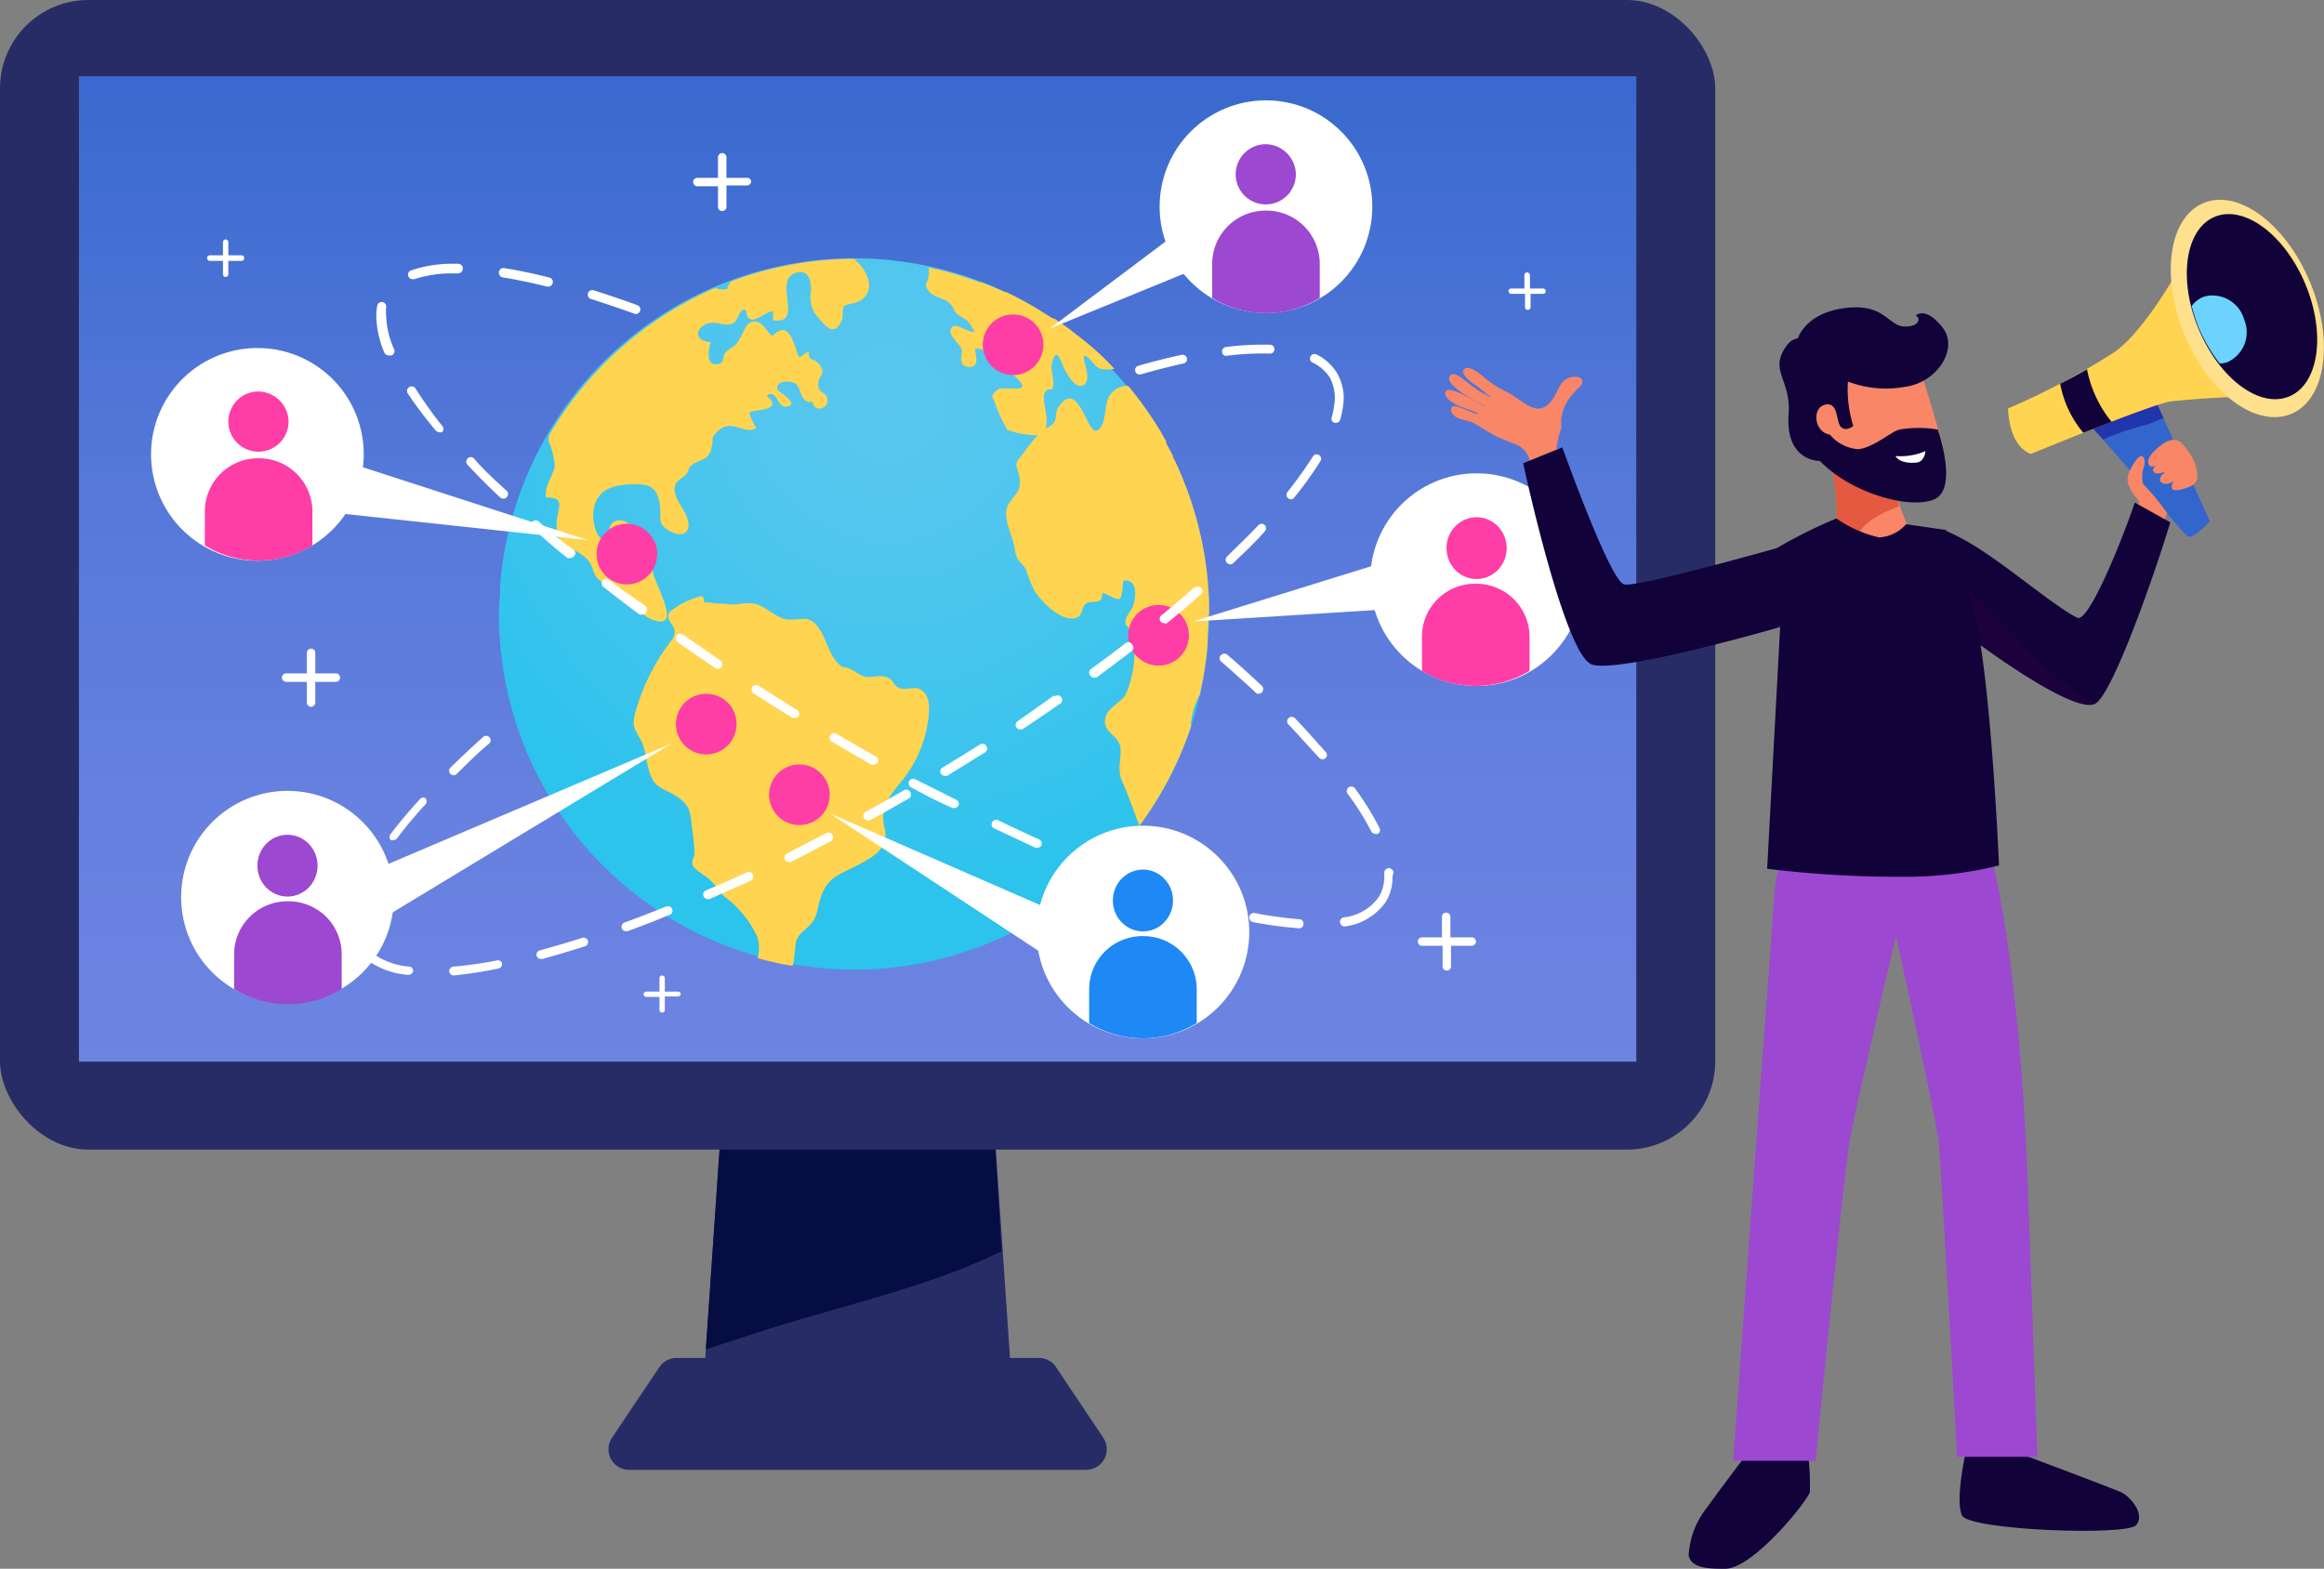 <svg xmlns="http://www.w3.org/2000/svg" xmlns:xlink="http://www.w3.org/1999/xlink" viewBox="0 0 112.77 76.13"><rect x="0" y="0" width="112.77" height="76.13" fill="#808080" stroke="none"/><defs><style>.cls-1{isolation:isolate;}.cls-2{fill:#272c66;}.cls-3{fill:#060d42;}.cls-4{fill:url(#linear-gradient);}.cls-5{fill:url(#radial-gradient);}.cls-6{fill:#ffd451;}.cls-7{fill:#fff;}.cls-8{fill:#fe3da6;}.cls-9{fill:#9c48d1;}.cls-10{fill:#1e88f5;}.cls-11{fill:#110239;}.cls-12{fill:#36c;}.cls-13{fill:#2135ad;}.cls-14{fill:#fee08d;}.cls-15{fill:#f88667;}.cls-16{fill:#e45940;}.cls-17{fill:#330045;opacity:0.32;mix-blend-mode:multiply;}.cls-18{fill:#6cd3fe;}</style><linearGradient id="linear-gradient" x1="41.62" y1="-0.19" x2="41.62" y2="52.97" gradientUnits="userSpaceOnUse"><stop offset="0" stop-color="#36c"></stop><stop offset="0.06" stop-color="#3869ce"></stop><stop offset="0.44" stop-color="#5578d9"></stop><stop offset="0.76" stop-color="#6781e0"></stop><stop offset="1" stop-color="#6d84e2"></stop></linearGradient><radialGradient id="radial-gradient" cx="43.08" cy="19.61" r="23.94" gradientUnits="userSpaceOnUse"><stop offset="0" stop-color="#59c7ef"></stop><stop offset="0.3" stop-color="#50c6ee"></stop><stop offset="0.79" stop-color="#38c4ed"></stop><stop offset="1" stop-color="#2cc3ec"></stop></radialGradient></defs><title>Asset 5a5</title><g class="cls-1"><g id="Layer_2" data-name="Layer 2"><g id="Layer_1-2" data-name="Layer 1"><polygon class="cls-2" points="49.24 69.29 33.99 69.29 35.25 50.91 47.99 50.91 49.24 69.29"></polygon><path class="cls-3" d="M36.6,64.72c3.81-1.27,8.32-2.18,12-4L48,50.91H35.25l-1,14.57Z"></path><path class="cls-2" d="M51.24,66.34a1,1,0,0,0-.83-.44H32.82a1,1,0,0,0-.82.44l-2.31,3.44a1,1,0,0,0,.83,1.55H52.71a1,1,0,0,0,.83-1.55Z"></path><rect class="cls-2" width="83.23" height="55.79" rx="4.29"></rect><rect class="cls-4" x="3.83" y="3.7" width="75.57" height="47.82"></rect><path class="cls-5" d="M58.67,29.79h0v0c0-.43,0-.85-.05-1.27a.57.57,0,0,1,0-.13,17.23,17.23,0,0,0-34.35,0,.57.57,0,0,0,0,.13c0,.42-.06.84-.06,1.27v0h0c0,.43,0,.86.06,1.28a.62.62,0,0,0,0,.13,17.23,17.23,0,0,0,34.35,0,.53.53,0,0,1,0-.13C58.65,30.65,58.67,30.22,58.67,29.79Z"></path><path class="cls-6" d="M26.49,24.14c1.09,0,.47.56.52,1.43,0,1.11.95.92,1.55,1.65.19.23.2.52.37.77a2.85,2.85,0,0,0,1,.71c.61.36,1.08,1.13,1.73,1.37,1.63.6-.09-2,0-2.5.05-.35.32-.36.18-.7a.66.66,0,0,0-.72-.37c-.19,0-.42.42-.66.24s.2-.53.25-.7c.18-.64-.74-1.08-1.08-.55-.15.24.09.88-.34.73s-.53-1.09-.5-1.36c.12-1.13.95-1.35,2-1.36.7,0,1.06.12,1.21.87s-.18,1,.46,1.38,1.19.13.84-.73c-.18-.43-.72-1-.52-1.52.08-.19.39-.33.52-.49.23-.31,0-.27.37-.51s.69-.16.84-.71-.06-.48.29-.84c.71-.7,1.25.18,1.9-.17a3.31,3.31,0,0,1-.34-.74c.16-.2,1.77-.07.83-.84.58-.35.47.63,1,.53.65-.13-.44-.72-.47-.83-.09-.45.63-.45.89-.28s.22,1,.82.88c.07.53.73.35.73-.07s-.46-.3-.46-.76.39-.48.1-.93-.62-.13-.54-.66c-.24,0-.45.4-.53.17-.21-.58-.46-1.79-1.25-.94-.33-.26-.46-.72-.9-.71s-.5.68-.83,1.06c-.15.18-.41.28-.56.47s0,.47-.34.54c-.65.12-.45-.75-.37-1.06-1-.1-.63-.93.13-.95.29,0,.71.21,1,0s.18-.63.58-.63c.1,1,.84.13,1.32.06,0,.12,0,.33,0,.45,1.54.24,0-1.89,1.06-2.28.68-.25.8.36.78.89a1.43,1.43,0,0,0,.37,1.28c.38.44.76.92,1.13.12.07-.15,0-.6.12-.7s.61-.13.82-.29c.74-.54.29-1.47-.36-2a17.2,17.2,0,0,0-5.94,1.09.9.9,0,0,0-.21.38.91.91,0,0,1-.57-.06,17.34,17.34,0,0,0-8.08,7.17,2.3,2.3,0,0,0,0,.28.69.69,0,0,0,.05.13,3.68,3.68,0,0,1,.24,1.09C26.8,23.15,26.4,23.63,26.49,24.14Z"></path><path class="cls-6" d="M58.67,29.76c0-.43,0-.85-.05-1.27a.57.57,0,0,1,0-.13,17.31,17.31,0,0,0-1.38-5.49h0c-.1-.24-.21-.47-.33-.7l0-.06-.33-.62,0-.09-.33-.58a.41.41,0,0,1-.07-.11c-.11-.18-.23-.36-.35-.53l-.08-.13-.36-.5a.64.64,0,0,0-.1-.13c-.12-.17-.25-.33-.38-.49l-.09-.12-.08-.08a1,1,0,0,0-1,.69c-.13.33-.09,1.38-.55,1.48s-.88-2.6-1.85-1.11c-.13.2-.06.46-.16.65s-.26.26-.46.36c.3-.59-.52-1.95.33-1.91.19-.41-.11-.85,0-1.28.23-.85.41-.09.6.29.11.22.56,1.06.95.77s-.07-1.12,0-1.41c.35.06.45.55.82.64a1.73,1.73,0,0,0,.66,0l0,0c-.28-.3-.57-.59-.87-.86h0c-.31-.28-.64-.55-1-.82h0c-.32-.26-.66-.5-1-.73L51,15.41a17.69,17.69,0,0,0-2.16-1.23l-.07,0q-.56-.26-1.14-.48l-.1,0a17.75,17.75,0,0,0-2.42-.71l-.06,0a1,1,0,0,1,0,.46c-.06.36-.24.3,0,.65s.72.34,1,.59.19.35.35.51.52.27.68.55c.07.12.16.22.22.34-.37.08-.93-.5-1.14-.17s.4.75.49,1-.21.85.35.89.34-.56.31-.88c.59-.07.66.42.9.74s.79.33,1.12.66c.69.68-.11.5-.42.52s-.41-.07-.64.19-.11.16,0,.49a7.12,7.12,0,0,0,.61,1.33,4.17,4.17,0,0,0,1.48.26,7.36,7.36,0,0,0-.7.87c-.57.68-.28.48-.18,1.24s-.44.86-.62,1.42.3,1.38.38,2,.34.61.55,1a7.77,7.77,0,0,0,.39,1c.34.52,1.2,1.44,1.92,1.36.51-.06.3-.5.61-.72s.8.14.77-.51c.19,0,.68.35.83.29s.17-.64.19-.89c.76-.12.62.91.45,1.29-.08.19-.33.46-.34.66,0,.35.2.25.36.58a5.2,5.2,0,0,1-.35,3c-.3.48-1.07.68-1,1.4.07.45.62.63.73,1.09s-.17,1.11.09,1.69.5,1.24.75,1.94a2.4,2.4,0,0,0,.11.23,17.39,17.39,0,0,0,2.5-4.82,1.48,1.48,0,0,1,0-.21v0a3.69,3.69,0,0,1,.44-1.36.64.64,0,0,1,0-.07,18.24,18.24,0,0,0,.36-2.35.53.53,0,0,1,0-.13c0-.42.05-.84.05-1.27h0v0Z"></path><path class="cls-6" d="M44.6,33.43c-.28-.12-.67.1-1-.06s-.19-.44-.71-.54c-.33-.07-.63.09-.95,0s-.67-.48-1.08-.46c-.64-.51-.66-1.16-1.09-1.83s-.76-.48-1.42-.47-1.09-.62-1.73-.77a2.16,2.16,0,0,0-.67,0,2.22,2.22,0,0,1-.76,0c-.2,0-.52,0-.7-.06a2.4,2.4,0,0,1-.27,0c-.12,0,0-.3-.22-.31a4.08,4.08,0,0,0-1.51.77c-.22.4.2.57.24.88s-.09.41-.28.67a10.34,10.34,0,0,0-1.64,3.39c-.15.61,0,.76.28,1.26s.25,1.23.52,1.82.76.59,1.33,1,.56.79.63,1.37a11.52,11.52,0,0,1,.13,1.33c0,.24-.18.33-.08.57s.6.49.85.73.42.54.67.78a5,5,0,0,1,1.62,2,1.83,1.83,0,0,1,0,1,15.69,15.69,0,0,0,1.68.37c.09,0,.15-1.06.19-1.17.14-.43.39-.5.7-.84s.3-.61.43-1.09c.32-1.2.92-1.3,1.91-1.81.82-.43,1.49-.87,1.25-1.79s.22-1.53.87-2.31a5.9,5.9,0,0,0,1.24-2.86C45.16,34.22,45.07,33.62,44.6,33.43Z"></path><polygon class="cls-7" points="57.09 11.32 50.93 15.95 57.92 13.09 57.09 11.32"></polygon><polygon class="cls-7" points="67.27 27.25 57.89 30.16 67.27 29.57 67.27 27.25"></polygon><polygon class="cls-7" points="18.65 44.52 32.59 36.08 17.94 42.31 18.65 44.52"></polygon><polygon class="cls-7" points="28.52 26.21 16.26 24.89 16.26 22.24 28.52 26.21"></polygon><polygon class="cls-7" points="40.26 39.47 51.34 46.77 51.34 44.3 40.26 39.47"></polygon><path class="cls-8" d="M50.63,16.72a1.47,1.47,0,1,1-1.47-1.46A1.47,1.47,0,0,1,50.63,16.72Z"></path><path class="cls-8" d="M31.89,26.89a1.47,1.47,0,1,1-1.47-1.47A1.47,1.47,0,0,1,31.89,26.89Z"></path><path class="cls-8" d="M40.26,38.56a1.47,1.47,0,1,1-1.47-1.46A1.47,1.47,0,0,1,40.26,38.56Z"></path><path class="cls-8" d="M35.74,35.14a1.47,1.47,0,1,1-1.47-1.47A1.46,1.46,0,0,1,35.74,35.14Z"></path><path class="cls-8" d="M57.69,30.83a1.47,1.47,0,1,1-1.47-1.47A1.47,1.47,0,0,1,57.69,30.83Z"></path><path class="cls-7" d="M26.15,25.32a.21.21,0,0,0-.31,0,.22.22,0,0,0,0,.31c.54.48,1.11,1,1.7,1.45a.24.24,0,0,0,.14,0,.23.23,0,0,0,.17-.08.21.21,0,0,0,0-.31C27.25,26.27,26.69,25.79,26.15,25.32Z"></path><path class="cls-7" d="M30.85,15.24a.23.23,0,0,0,.21-.15.22.22,0,0,0-.13-.28c-.74-.27-1.45-.51-2.12-.72a.22.22,0,0,0-.28.14.22.22,0,0,0,.15.28c.66.21,1.37.45,2.09.71Z"></path><path class="cls-7" d="M23,22.25a.21.21,0,0,0-.31,0,.22.22,0,0,0,0,.31c.49.52,1,1.05,1.58,1.58a.25.25,0,0,0,.16.06.21.21,0,0,0,.16-.07.22.22,0,0,0,0-.31C24,23.29,23.44,22.77,23,22.25Z"></path><path class="cls-7" d="M33.13,30.79a.22.22,0,1,0-.25.37c.59.42,1.21.84,1.83,1.26a.22.22,0,0,0,.31-.06.22.22,0,0,0-.06-.31Z"></path><path class="cls-7" d="M29.57,28.15a.22.22,0,0,0-.31,0,.23.23,0,0,0,0,.32c.57.44,1.16.9,1.77,1.35a.22.22,0,0,0,.13,0,.21.21,0,0,0,.18-.09.23.23,0,0,0,0-.31C30.73,29,30.14,28.59,29.57,28.15Z"></path><path class="cls-7" d="M24.39,13.46c.67.11,1.4.26,2.16.45h.05a.23.23,0,0,0,.22-.17.22.22,0,0,0-.16-.27c-.78-.2-1.52-.35-2.2-.46a.22.22,0,0,0-.25.18A.23.23,0,0,0,24.39,13.46Z"></path><path class="cls-7" d="M66.54,40.35a.24.24,0,0,0,.2.12.17.17,0,0,0,.1,0,.21.21,0,0,0,.1-.29,14.23,14.23,0,0,0-1.19-1.92.22.22,0,0,0-.36.26A12.43,12.43,0,0,1,66.54,40.35Z"></path><path class="cls-7" d="M18.74,15.36a2.15,2.15,0,0,1,0-.45.22.22,0,0,0-.43-.09,2.36,2.36,0,0,0-.05.54,4.72,4.72,0,0,0,.39,1.75.23.23,0,0,0,.21.14H19a.23.23,0,0,0,.13-.29A4.2,4.2,0,0,1,18.74,15.36Z"></path><path class="cls-7" d="M22.22,12.8h-.14a6.21,6.21,0,0,0-2.13.32.22.22,0,0,0-.14.28.24.24,0,0,0,.21.15l.08,0a5.89,5.89,0,0,1,2-.28h.13a.24.24,0,0,0,.23-.22A.23.23,0,0,0,22.22,12.8Z"></path><path class="cls-7" d="M20.16,18.85a.22.22,0,0,0-.31-.06.22.22,0,0,0-.06.31,20.5,20.5,0,0,0,1.35,1.79.23.23,0,0,0,.17.08.19.19,0,0,0,.14,0,.21.21,0,0,0,0-.31A21.2,21.2,0,0,1,20.16,18.85Z"></path><path class="cls-7" d="M58.73,43.81c-.67-.19-1.38-.4-2.12-.64a.22.22,0,0,0-.28.14.22.22,0,0,0,.14.28c.75.24,1.47.46,2.15.64h.05a.22.22,0,0,0,.22-.16A.22.22,0,0,0,58.73,43.81Z"></path><path class="cls-7" d="M38.69,34.46c-.64-.39-1.26-.79-1.88-1.18a.21.21,0,0,0-.3.06.22.22,0,0,0,.06.31c.62.4,1.25.8,1.89,1.19a.2.2,0,0,0,.11,0,.21.21,0,0,0,.19-.1A.22.22,0,0,0,38.69,34.46Z"></path><path class="cls-7" d="M63.06,44.61a19.81,19.81,0,0,1-2.18-.3.22.22,0,0,0-.26.18.23.23,0,0,0,.18.26,20.28,20.28,0,0,0,2.23.3h0a.21.21,0,0,0,.22-.21A.21.21,0,0,0,63.06,44.61Z"></path><path class="cls-7" d="M67.62,42.34a.24.24,0,0,0-.24-.21.23.23,0,0,0-.21.24.76.76,0,0,1,0,.15,1.87,1.87,0,0,1-.26,1,2.39,2.39,0,0,1-1.71,1,.22.22,0,0,0-.17.27.22.22,0,0,0,.22.17h0a2.87,2.87,0,0,0,2-1.2,2.3,2.3,0,0,0,.32-1.23Z"></path><path class="cls-7" d="M62.82,34.84a.22.22,0,0,0-.31.31c.54.55,1,1.1,1.5,1.62a.23.23,0,0,0,.17.08.2.2,0,0,0,.14-.06.21.21,0,0,0,0-.31C63.88,36,63.37,35.4,62.82,34.84Z"></path><path class="cls-7" d="M61.07,33.67a.24.24,0,0,0,.16-.07.23.23,0,0,0,0-.32c-.52-.48-1.08-1-1.66-1.49a.22.22,0,0,0-.32,0,.21.21,0,0,0,0,.31c.57.5,1.13,1,1.65,1.48A.2.2,0,0,0,61.07,33.67Z"></path><path class="cls-7" d="M42.51,36.72c-.63-.36-1.28-.73-1.92-1.11a.22.22,0,0,0-.3.08.21.21,0,0,0,.07.3c.65.38,1.29.76,1.93,1.12l.11,0a.24.24,0,0,0,.2-.12A.22.22,0,0,0,42.51,36.72Z"></path><path class="cls-7" d="M54.52,42.43c-.67-.25-1.36-.53-2.06-.82a.23.23,0,0,0-.17.42c.7.29,1.4.56,2.08.82h.08a.22.22,0,0,0,.2-.14A.21.21,0,0,0,54.52,42.43Z"></path><path class="cls-7" d="M46.42,38.82l-2-1a.22.22,0,0,0-.3.09.22.22,0,0,0,.09.3c.66.36,1.32.7,2,1a.19.19,0,0,0,.1,0,.24.24,0,0,0,.2-.12A.22.22,0,0,0,46.42,38.82Z"></path><path class="cls-7" d="M50.43,40.74c-.66-.3-1.34-.61-2-.94a.22.22,0,0,0-.29.11.21.21,0,0,0,.1.29l2,.94a.16.16,0,0,0,.1,0,.23.23,0,0,0,.2-.13A.22.22,0,0,0,50.43,40.74Z"></path><path class="cls-7" d="M28.26,45.51c-.71.23-1.41.43-2.06.61a.21.21,0,0,0-.16.26.21.21,0,0,0,.2.16h.07c.66-.18,1.36-.39,2.08-.62a.22.22,0,0,0,.14-.27A.23.23,0,0,0,28.26,45.51Z"></path><path class="cls-7" d="M24.11,46.61a20.94,20.94,0,0,1-2.11.3.22.22,0,0,0-.2.24.22.22,0,0,0,.21.19h0A21.58,21.58,0,0,0,24.19,47a.21.21,0,0,0,.17-.25A.2.2,0,0,0,24.11,46.61Z"></path><path class="cls-7" d="M36.25,42.33c-.67.31-1.32.6-2,.88a.22.22,0,0,0-.11.29.23.23,0,0,0,.19.13l.1,0,2-.89a.22.22,0,0,0,.1-.29A.21.21,0,0,0,36.25,42.33Z"></path><path class="cls-7" d="M32.3,44c-.69.28-1.36.54-2,.77a.23.23,0,0,0-.13.28.2.2,0,0,0,.19.14h.09c.66-.24,1.33-.5,2-.78a.22.22,0,1,0-.16-.4Z"></path><path class="cls-7" d="M55.29,18.17h.06c.73-.21,1.43-.39,2.08-.53a.21.21,0,1,0-.09-.42c-.66.14-1.37.32-2.1.53a.21.21,0,0,0-.15.27A.2.2,0,0,0,55.29,18.17Z"></path><path class="cls-7" d="M40.11,40.42c-.65.34-1.29.66-1.92,1a.22.22,0,0,0-.1.29.2.2,0,0,0,.18.12.15.15,0,0,0,.11,0l1.93-1a.22.22,0,0,0,.09-.29A.21.21,0,0,0,40.11,40.42Z"></path><path class="cls-7" d="M23.74,35.77a.21.21,0,0,0-.3,0c-.56.5-1.09,1-1.58,1.48a.21.21,0,0,0,0,.31.2.2,0,0,0,.14.06.19.19,0,0,0,.16-.06c.49-.48,1-1,1.57-1.47A.21.21,0,0,0,23.74,35.77Z"></path><path class="cls-7" d="M18.05,42.21a.23.23,0,0,0-.29.09A6.18,6.18,0,0,0,17,44.39a.21.21,0,0,0,.18.24h0a.24.24,0,0,0,.23-.19,5.67,5.67,0,0,1,.7-1.94A.22.22,0,0,0,18.05,42.21Z"></path><path class="cls-7" d="M19.89,46.91a3.5,3.5,0,0,1-1.88-.7.22.22,0,0,0-.3,0,.21.21,0,0,0,0,.3,3.85,3.85,0,0,0,2.11.8h0a.24.24,0,0,0,.23-.19A.22.22,0,0,0,19.89,46.91Z"></path><path class="cls-7" d="M20.36,38.8c-.52.57-1,1.14-1.4,1.67a.22.22,0,0,0,0,.3.21.21,0,0,0,.12,0,.25.25,0,0,0,.19-.09,20.52,20.52,0,0,1,1.37-1.64.22.22,0,0,0,0-.31A.21.21,0,0,0,20.36,38.8Z"></path><path class="cls-7" d="M51.16,33.74,49.38,35a.21.21,0,0,0-.06.3.2.2,0,0,0,.17.09.17.17,0,0,0,.12,0c.62-.41,1.21-.81,1.8-1.22a.22.22,0,1,0-.25-.35Z"></path><path class="cls-7" d="M61.67,16.73a14.18,14.18,0,0,0-2.18.11.22.22,0,0,0-.19.25.2.2,0,0,0,.2.18h0a13.38,13.38,0,0,1,2.12-.11.21.21,0,0,0,.22-.2A.22.22,0,0,0,61.67,16.73Z"></path><path class="cls-7" d="M61.06,25.49c-.47.5-1,1-1.52,1.52a.22.22,0,0,0,0,.31.27.27,0,0,0,.14.07.23.23,0,0,0,.16-.06c.54-.52,1.06-1,1.53-1.54a.22.22,0,0,0,0-.31A.22.22,0,0,0,61.06,25.49Z"></path><path class="cls-7" d="M64,22.08a.21.21,0,0,0-.29.07,20.65,20.65,0,0,1-1.24,1.73.22.22,0,0,0,.15.35.21.21,0,0,0,.18-.08,17.71,17.71,0,0,0,1.27-1.77A.21.21,0,0,0,64,22.08Z"></path><path class="cls-7" d="M64.88,18.11a2.4,2.4,0,0,0-1-.91.22.22,0,0,0-.29.1.21.21,0,0,0,.09.29,2,2,0,0,1,.85.74,2.1,2.1,0,0,1,.24,1.08,4.76,4.76,0,0,1-.15.85.2.2,0,0,0,.14.26h.05a.22.22,0,0,0,.22-.15,4.34,4.34,0,0,0,.17-.95A2.39,2.39,0,0,0,64.88,18.11Z"></path><path class="cls-7" d="M47.57,36.12l-1.83,1.13a.21.21,0,0,0-.08.3.22.22,0,0,0,.18.1.27.27,0,0,0,.12,0l1.84-1.14a.21.21,0,0,0,.07-.29A.21.21,0,0,0,47.57,36.12Z"></path><path class="cls-7" d="M58,28.47c-.52.45-1.07.92-1.64,1.39a.21.21,0,0,0,.13.38.19.19,0,0,0,.14,0c.58-.47,1.13-.94,1.65-1.4a.21.21,0,0,0-.28-.32Z"></path><path class="cls-7" d="M43.88,38.34c-.63.37-1.25.72-1.88,1.06a.21.21,0,0,0-.08.29.25.25,0,0,0,.18.12.2.2,0,0,0,.11,0c.63-.34,1.26-.7,1.89-1.06a.23.23,0,0,0,.08-.3A.23.23,0,0,0,43.88,38.34Z"></path><path class="cls-7" d="M54.63,31.2c-.55.43-1.13.86-1.72,1.29a.22.22,0,0,0,0,.3.19.19,0,0,0,.16.09.23.23,0,0,0,.14,0l1.73-1.3a.22.22,0,0,0,0-.3A.21.21,0,0,0,54.63,31.2Z"></path><circle class="cls-7" cx="71.65" cy="28.13" r="5.16"></circle><ellipse class="cls-8" cx="71.65" cy="26.6" rx="1.46" ry="1.5"></ellipse><path class="cls-8" d="M71.67,28.33h0A2.57,2.57,0,0,0,69,30.91v1.65a5.11,5.11,0,0,0,2.61.73,5.17,5.17,0,0,0,2.61-.73V30.91A2.58,2.58,0,0,0,71.67,28.33Z"></path><circle class="cls-7" cx="13.95" cy="43.54" r="5.16"></circle><ellipse class="cls-9" cx="13.95" cy="42.01" rx="1.46" ry="1.5"></ellipse><path class="cls-9" d="M14,43.74h-.05a2.58,2.58,0,0,0-2.59,2.58V48a5,5,0,0,0,5.22,0V46.32A2.57,2.57,0,0,0,14,43.74Z"></path><circle class="cls-7" cx="55.46" cy="45.23" r="5.16"></circle><ellipse class="cls-10" cx="55.46" cy="43.7" rx="1.46" ry="1.5"></ellipse><path class="cls-10" d="M55.49,45.43h-.06A2.58,2.58,0,0,0,52.85,48v1.65a5,5,0,0,0,5.22,0V48A2.58,2.58,0,0,0,55.49,45.43Z"></path><circle class="cls-7" cx="61.43" cy="10.03" r="5.16"></circle><path class="cls-9" d="M62.88,8.5A1.46,1.46,0,1,1,61.43,7,1.48,1.48,0,0,1,62.88,8.5Z"></path><path class="cls-9" d="M61.46,10.22H61.4a2.59,2.59,0,0,0-2.58,2.59v1.65a5,5,0,0,0,5.22,0V12.81A2.59,2.59,0,0,0,61.46,10.22Z"></path><path class="cls-7" d="M17.65,22.05a5.16,5.16,0,1,1-5.15-5.16A5.15,5.15,0,0,1,17.65,22.05Z"></path><path class="cls-8" d="M14,20.51A1.46,1.46,0,1,1,12.5,19,1.48,1.48,0,0,1,14,20.51Z"></path><path class="cls-8" d="M12.52,22.24h0a2.58,2.58,0,0,0-2.58,2.58v1.65a5,5,0,0,0,5.22,0V24.82A2.59,2.59,0,0,0,12.52,22.24Z"></path><path class="cls-7" d="M36.25,8.63h-1v-1a.2.2,0,0,0-.2-.2h0a.2.2,0,0,0-.21.2v1h-1a.21.21,0,0,0-.21.2h0a.22.22,0,0,0,.21.21h1v1a.2.2,0,0,0,.21.2h0a.2.2,0,0,0,.2-.2V9h1a.21.21,0,0,0,.2-.21h0A.2.2,0,0,0,36.25,8.63Z"></path><path class="cls-7" d="M71.38,45.49h-1v-1a.2.2,0,0,0-.21-.2h0a.2.2,0,0,0-.2.2v1H69a.2.2,0,0,0-.2.21h0a.2.2,0,0,0,.2.2h1v1a.2.2,0,0,0,.2.2h0a.2.2,0,0,0,.21-.2v-1h1a.21.21,0,0,0,.21-.2h0A.21.21,0,0,0,71.38,45.49Z"></path><path class="cls-7" d="M11.72,12.39h-.64v-.64a.13.13,0,0,0-.13-.13h0a.13.13,0,0,0-.13.13v.64h-.64a.13.13,0,0,0-.13.14h0a.13.13,0,0,0,.13.13h.64v.64a.13.13,0,0,0,.13.14h0a.13.13,0,0,0,.13-.14v-.64h.64a.13.13,0,0,0,.13-.13h0A.13.13,0,0,0,11.72,12.39Z"></path><path class="cls-7" d="M74.88,14h-.64v-.64a.14.14,0,0,0-.14-.14h0a.13.13,0,0,0-.13.14V14h-.64a.13.13,0,0,0-.13.13h0a.13.13,0,0,0,.13.13H74v.64a.13.13,0,0,0,.13.14h0a.14.14,0,0,0,.14-.14v-.64h.64A.13.13,0,0,0,75,14.1h0A.13.13,0,0,0,74.88,14Z"></path><path class="cls-7" d="M32.9,48.12h-.64v-.64a.13.13,0,0,0-.13-.14h0a.13.13,0,0,0-.13.14v.64h-.64a.13.13,0,0,0-.13.13h0a.13.13,0,0,0,.13.13H32V49a.13.13,0,0,0,.13.14h0a.13.13,0,0,0,.13-.14v-.64h.64a.13.13,0,0,0,.13-.13h0A.13.13,0,0,0,32.9,48.12Z"></path><path class="cls-7" d="M16.3,32.68h-1v-1a.2.2,0,0,0-.2-.2h0a.2.2,0,0,0-.21.2v1h-1a.2.2,0,0,0-.21.2h0a.21.21,0,0,0,.21.21h1v1a.21.21,0,0,0,.21.21h0a.21.21,0,0,0,.2-.21v-1h1a.2.2,0,0,0,.2-.21h0A.2.2,0,0,0,16.3,32.68Z"></path><path class="cls-11" d="M95.42,70.29s-.58,2.55-.21,3.26,8,1,8.45.46-.3-1.38-.71-1.58-5.61-2.14-5.61-2.14Z"></path><path class="cls-11" d="M85.5,69.6h2.07a11.7,11.7,0,0,1,.25,2.82c-.19.52-2.77,3.71-4.11,3.71-.73,0-1.63,0-1.77-.64a4.06,4.06,0,0,1,.86-2.29C83.77,71.85,85.5,69.6,85.5,69.6Z"></path><path class="cls-9" d="M95.83,39s-4.73,1.35-7.66-.08a6.94,6.94,0,0,0-2.07,4.54c-.08,1-2,27.43-2,27.43h4s1.35-13.76,1.65-15.5S92,45.43,92,45.43s1.62,7.27,2.07,9.91c.07.41.9,15.36.9,15.36h3.89S98.3,54.4,98.3,55.27C98.3,55.63,97.85,43.83,95.83,39Z"></path><path class="cls-12" d="M104.42,19.05l2.81,6.25s-.82.92-1.09.72-4.5-5.28-4.92-5.54S104.42,19.05,104.42,19.05Z"></path><path class="cls-13" d="M102.13,21.29a13.7,13.7,0,0,1,2.08-.69l.77-.31-.56-1.24s-3.61,1.16-3.2,1.43a8.55,8.55,0,0,1,.84.86Z"></path><path class="cls-6" d="M97.44,19.82s0,1.8,1.11,2.21c0,0,5.63-2.33,6.76-2.55a51.79,51.79,0,0,1,5.26-.26l-4.16-7.42s-2,4-3.81,5.29A35.1,35.1,0,0,1,97.44,19.82Z"></path><path class="cls-11" d="M101.09,21l1.37-.53a5.78,5.78,0,0,1-1.19-2.55c-.43.25-.87.49-1.3.7A5.13,5.13,0,0,0,101.09,21Z"></path><path class="cls-14" d="M112.1,13.71c1.17,2.83.76,5.69-.93,6.38s-4-1-5.17-3.85-.76-5.69.93-6.39S110.93,10.88,112.1,13.71Z"></path><path class="cls-11" d="M111.87,13.8c1,2.41.65,4.84-.79,5.44s-3.4-.88-4.4-3.29-.64-4.84.79-5.43S110.87,11.39,111.87,13.8Z"></path><path class="cls-15" d="M104.05,23.55c-.14-.08-.1-.59-.07-.72s.18-.47,0-.67-.6.59-.65.72a.93.93,0,0,0-.06.62,2.31,2.31,0,0,0,.54.82l-.09.29a7,7,0,0,1,.67.34c.28.16.26.35.52.53l.25-.58A11.63,11.63,0,0,0,104.05,23.55Z"></path><path class="cls-15" d="M105.85,21.5c-.24-.26-.62-.16-.91.05s-.84.66-.67,1,.93-.37.93-.37c-.29.25-.84.45-.7.71s.85-.12,1-.24c-.15,0-.93.52-.62.76s.78-.18,1-.3c-.23.07-.55.27-.49.59.1.17.45.06.64,0s.57-.17.59-.53a.61.61,0,0,0,0-.19,2,2,0,0,0-.25-.79A3.24,3.24,0,0,0,105.85,21.5Z"></path><path class="cls-15" d="M88.31,20s1.35,5.24.58,5.66c0,0,2.75,5.7,4,5.43s.57-5.13.57-5.13a2.14,2.14,0,0,1-.94-.54A27.9,27.9,0,0,1,91.4,22Z"></path><path class="cls-16" d="M90.62,28.72a3.19,3.19,0,0,1-.69-2.15c.15-1.1,1.23-1.62,2.21-2A19.91,19.91,0,0,0,91.4,22l-3.09-2s1.35,5.24.58,5.66c0,0,2.75,5.7,4,5.43.31-.07.5-.45.61-1A3,3,0,0,1,90.62,28.72Z"></path><path class="cls-15" d="M76.2,23.58a3.68,3.68,0,0,1-.32-.7c-.07-.2-.12-.42-.2-.62a1.65,1.65,0,0,1-.14-.62,2.45,2.45,0,0,1,.08-.37c0-.16.1-.32.13-.48s0-.28,0-.43a2.62,2.62,0,0,1,.24-.78,2.59,2.59,0,0,1,.37-.5,1.51,1.51,0,0,1,.21-.23.66.66,0,0,0,.2-.24.23.23,0,0,0-.17-.31.85.85,0,0,0-.8.26c-.21.29-.31.65-.55.93-.72.86-1.4-.15-2.24-.52a4.72,4.72,0,0,1-.82-.52c-.15-.11-.79-.73-1.1-.57s.22.64.43.76.8.64.9.67a4.9,4.9,0,0,1-1.21-.75c-.32-.25-.63-.5-.81-.36-.53.44,1.57,1.45,1.74,1.54-.18,0-1.83-1.15-2-.72-.09.23.25.47.53.62s.94.33,1.07.43c-.24.08-1.33-.66-1.33-.21s.67.52.93.6,1,.6,1.28.72c.81.39,1.15.34,1.47.83.2.31.57,1.95.86,2.58Z"></path><path class="cls-11" d="M103.59,24.39c-.72,2.11-2.27,5.85-2.79,5.59-1-.49-3-2.19-4.57-3.22a11.42,11.42,0,0,0-1.8-1l1.07,5.11s5.11,3.87,6.17,3.28c.85-.47,2.91-6.36,3.64-8.8Z"></path><path class="cls-17" d="M98.54,31.67a34.35,34.35,0,0,0-3.36-3.36l.17,2.42s5.14,3.87,6.28,3.39A13.52,13.52,0,0,1,98.54,31.67Z"></path><path class="cls-11" d="M94.43,25.72l-1.94-.28a1.87,1.87,0,0,1-1.31.64,5.9,5.9,0,0,1-2.07-.92,23.44,23.44,0,0,0-2.89,1.44,18.85,18.85,0,0,1,.16,3.83l-.63,11.73a52.64,52.64,0,0,0,6.61.39A18.9,18.9,0,0,0,97,42s-.41-9.76-1.31-12.72C95.33,28.11,94.43,25.72,94.43,25.72Z"></path><path class="cls-11" d="M87.07,26.36s-7.57,2.17-8.26,2-3-6.65-3-6.65l-1.9.77s2,9.33,3.34,9.77,9.09-1.81,9.09-1.81A4.77,4.77,0,0,0,87.07,26.36Z"></path><path class="cls-18" d="M108.9,15.52A1.6,1.6,0,0,0,107,14.38a1.28,1.28,0,0,0-.65.47,8.29,8.29,0,0,0,.36,1.1,7.63,7.63,0,0,0,1,1.69,1.13,1.13,0,0,0,.36-.06A1.59,1.59,0,0,0,108.9,15.52Z"></path><path class="cls-15" d="M88.22,17.44a3.22,3.22,0,0,1,2.3-1c1.36,0,2.16.24,2.57,1.31s1.16,3.81,1.16,3.81-.07,2.49-2.33,1.81-4.68-2.11-4.38-3.12S88.22,17.44,88.22,17.44Z"></path><path class="cls-11" d="M88.54,17s1.21.37,1.2.92a5.83,5.83,0,0,0,.19,2.75s-.33.29-.59.06-.11-1.25-.78-1.09-.51,1.35.23,1.45a2,2,0,0,0,1.37.71c.73-.06,1.65-.88,2-.95a5.32,5.32,0,0,1,1.87,0s1,2.84-.15,3.37-4.05-.27-5.57-1.85c0,0-1.68.05-1.52-2.26.13-1.74-1-2.12-.07-3.37C87.4,15.87,88.54,17,88.54,17Z"></path><path class="cls-11" d="M87.2,16.53s.29-1.29,2.25-1.57,2.16.82,2.9.88.89-.37.61-.53c0,0,.46-.47,1.29.57s-.27,2.7-1.81,2.89A5.15,5.15,0,0,1,87.2,16.53Z"></path><path class="cls-7" d="M93.43,21.89a3,3,0,0,1-1.45.24s.15.39,1,.32C93.4,22.42,93.43,21.89,93.43,21.89Z"></path></g></g></g></svg>